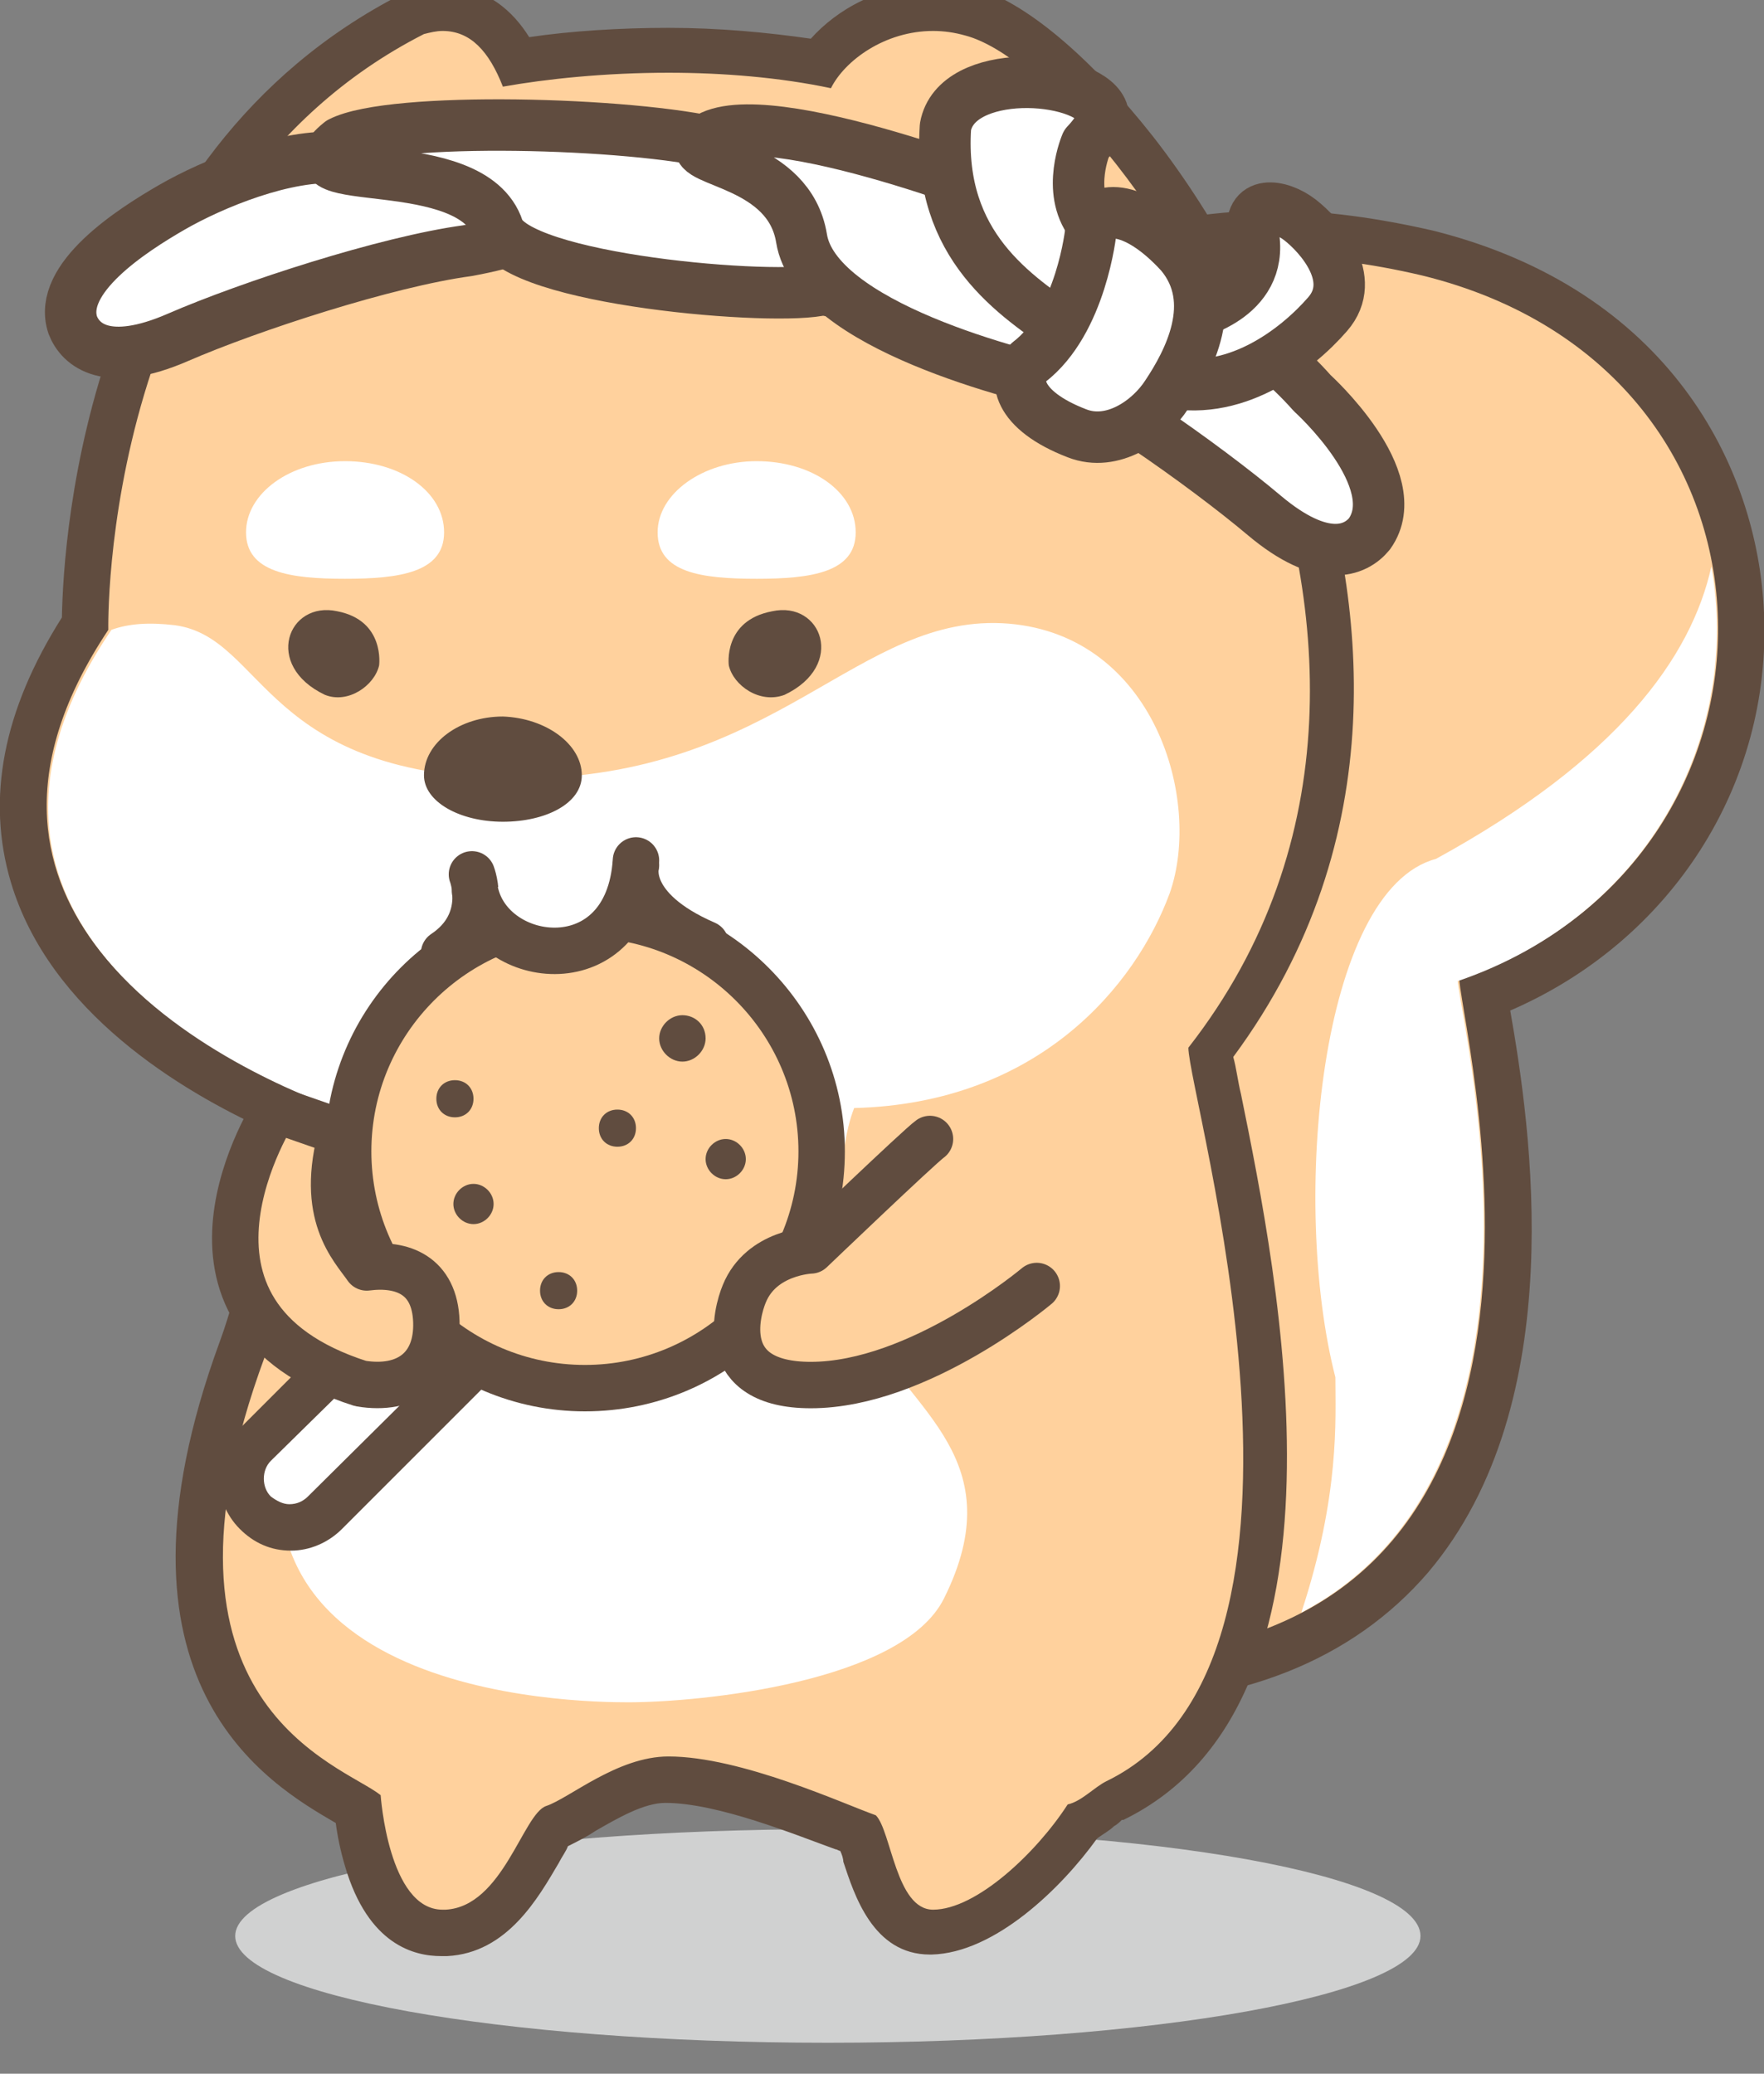 <?xml version="1.0" encoding="utf-8"?>
<!-- Generator: Adobe Illustrator 23.0.3, SVG Export Plug-In . SVG Version: 6.00 Build 0)  -->
<svg version="1.1" id="圖層_1" xmlns="http://www.w3.org/2000/svg" xmlns:xlink="http://www.w3.org/1999/xlink" x="0px" y="0px"
	 viewBox="0 0 114 134" style="enable-background:new 0 0 114 134;" xml:space="preserve">
<rect x="0" y="0" width="114" height="134" fill="#808080" stroke="none"/>
<style type="text/css">
	.st0{fill:#D0D1D1;}
	.st1{fill:#FFD19D;}
	.st2{fill:#604C3F;}
	.st3{fill:#FFFFFF;}
	.st4{fill:none;stroke:#604C3F;stroke-width:3;stroke-linecap:round;stroke-linejoin:round;stroke-miterlimit:10;}
	.st5{fill:#FFFFFF;stroke:#604C3F;stroke-width:3;stroke-linecap:round;stroke-linejoin:round;stroke-miterlimit:10;}
	.st6{fill:#FFD19D;stroke:#604C3F;stroke-width:3;stroke-linecap:round;stroke-linejoin:round;stroke-miterlimit:10;}
	.st7{fill:#FFFFFF;stroke:#604C3F;stroke-width:3.325;stroke-linecap:round;stroke-linejoin:round;stroke-miterlimit:10;}
</style>
<g>
	<path class="st0" d="M91.8,125.1c0,3.8-17.2,6.9-38.3,6.9c-21.2,0-38.3-3.1-38.3-6.9c0-3.8,17.2-6.9,38.3-6.9
		C74.7,118.1,91.8,121.2,91.8,125.1z"/>
	<g>
		<g>
			<g>
				<path class="st1" d="M70.6,108.7c-7.5,0-16.7-1.9-27.3-5.6c-2-0.5-3.7-2.5-5-5.6c-3.6-9-5.1-34.4,15.2-65.9
					c2.4-3.9,11.3-16.4,28.8-16.4c3.2,0,6.5,0.4,9.9,1.3c14.4,3.5,19.9,14.3,20.3,23.3c0.5,10.9-6.2,20.7-16.6,24.7
					c0,0.2,0.1,0.4,0.1,0.7c1.1,6.8,4.2,24.8-4.9,35.6C86.6,106,79.6,108.7,70.6,108.7z"/>
				<g>
					<path class="st2" d="M82.4,16.6c2.9,0,6.1,0.4,9.5,1.2c25.3,6.2,24.9,37.9,2.4,45.5c0.5,4.9,10.2,43.8-23.7,43.8
						c-7,0-15.8-1.6-26.8-5.6C36.6,99.9,31.2,69,54.8,32.3C55.3,31.7,63.7,16.7,82.4,16.6 M82.4,13.6C82.4,13.6,82.4,13.6,82.4,13.6
						c-18.3,0-27.6,13-30,17l0,0.1c-20.6,32-19.1,58-15.4,67.3c1.8,4.5,4.2,6,5.9,6.5c10.7,3.8,20,5.7,27.7,5.7
						c9.5,0,16.8-2.9,21.7-8.6c9.3-11,6.6-28.9,5.3-36.3c10.4-4.5,16.9-14.6,16.4-25.7c-0.4-9.5-6.2-20.9-21.4-24.7
						C89.1,14.1,85.6,13.6,82.4,13.6L82.4,13.6z"/>
				</g>
			</g>
			<path class="st3" d="M94.2,63.4c12.6-4.3,18.3-16.1,16.4-26.8c-1.3,5.9-6.1,12.5-17.8,18.9c-7.5,2-9.4,22.2-6.5,33.5
				c0,2.7,0.3,7.6-2.2,15.2C101.4,95.1,94.7,67.4,94.2,63.4z"/>
		</g>
		<g>
			<path class="st1" d="M28.5,124.9c-4.1,0-5.2-5.8-5.4-8c-0.2-0.1-0.4-0.3-0.7-0.4c-6.8-3.9-13.6-10.8-6.8-29.3
				c1.7-4.4,3.5-13.3,3-15.3c-5.3-2.3-14.1-7.2-16.5-15.4c-1.5-5-0.4-10.5,3.4-16.2c0-1.7,0.2-8,2.4-15.2
				c3.4-11.2,9.9-19.6,18.8-24.2c0.1,0,0.2-0.1,0.3-0.1c0.5-0.1,1.1-0.2,1.6-0.2c2.5,0,3.9,1.7,4.8,3.4c2.9-0.5,6.4-0.7,9.8-0.7
				c3.5,0,6.9,0.3,9.8,0.8c1.4-1.9,4-3.6,7.3-3.6c0.8,0,1.6,0.1,2.5,0.3c5.9,1.6,15.8,13.3,20.6,27.7c3.5,10.5,5.4,25.8-5.1,39.6
				c0.1,0.7,0.4,1.9,0.6,3.1c2.1,10.4,7.8,38.2-6.8,45.2c-0.3,0.1-0.6,0.4-0.9,0.6c-0.4,0.3-0.8,0.6-1.3,0.8c-2,2.9-6.1,7.1-9.7,7.1
				c-2.7,0-3.7-3-4.3-4.9c-0.1-0.5-0.3-1.1-0.5-1.4c-0.3-0.1-0.6-0.2-0.9-0.4c-2.7-1.1-7.9-3.1-11.6-3.1c-1.8,0-3.7,1.1-5.3,2
				c-0.8,0.4-1.4,0.8-2,1c-0.2,0.2-0.7,1-1,1.6c-1.2,2.1-2.9,5-6,5.2C28.7,124.9,28.6,124.9,28.5,124.9z"/>
			<g>
				<path class="st2" d="M60.3,2c0.7,0,1.4,0.1,2.1,0.3c9.4,2.5,35.1,38.9,14.4,65.4c0,3.1,10.8,39.6-5.3,47.4
					c-0.8,0.4-1.6,1.3-2.5,1.5c-2,3.1-5.9,6.8-8.7,6.8c0,0,0,0,0,0c-2.4,0-2.7-5.1-3.7-6.1c-2-0.7-8.7-3.8-13.4-3.8
					c-3.3,0-6.4,2.7-7.9,3.2c-1.5,0.5-2.8,6.5-6.5,6.7c-0.1,0-0.1,0-0.2,0c-3.5,0-4-7.4-4-7.4c-2.5-2-15.8-5.8-7.5-28.3
					c1.5-4,4.5-16.2,2.5-17C12.1,67.5-4.6,58.1,7,40.7c0,0-0.6-27.8,20.4-38.5c0.4-0.1,0.8-0.2,1.2-0.2c1.8,0,3,1.3,3.9,3.6
					c2.8-0.5,6.6-0.9,10.7-0.9c3.5,0,7.2,0.3,10.5,1C54.6,3.9,57.2,2,60.3,2 M60.3-1c-3.4,0-6.2,1.6-7.9,3.5
					c-2.8-0.4-5.9-0.7-9.2-0.7c-3.1,0-6.3,0.2-9,0.6c-1-1.6-2.7-3.3-5.6-3.3c-0.6,0-1.3,0.1-2,0.3c-0.2,0.1-0.4,0.1-0.6,0.2
					C5.6,10,4.1,34.6,4,39.9c-3.8,6-4.9,11.7-3.3,17.1c2.5,8.4,11,13.5,16.5,16c0,2.7-1.7,10.2-3,13.7c-8.1,22.1,3.2,28.6,7.5,31.1
					c0,0,0,0,0,0c0.1,0.8,0.3,1.8,0.6,2.8c1.5,5.1,4.5,5.8,6.2,5.8c0.1,0,0.2,0,0.4,0c3.9-0.2,5.9-3.8,7.2-6
					c0.2-0.4,0.5-0.8,0.6-1.1c0.6-0.3,1.2-0.6,1.8-1c1.4-0.8,3.1-1.8,4.5-1.8c3.4,0,8.5,2.1,11,3c0.1,0,0.2,0.1,0.3,0.1
					c0.1,0.2,0.2,0.5,0.2,0.7c0.7,2.1,1.9,6,5.6,6c0,0,0.1,0,0.1,0c4.1-0.1,8.4-4.3,10.7-7.5c0.4-0.3,0.8-0.5,1.1-0.8
					c0.2-0.1,0.4-0.3,0.5-0.4c0,0,0.1,0,0.1,0c15.6-7.6,10-35.1,7.6-46.9c-0.2-0.8-0.3-1.7-0.5-2.4c10.5-14.2,8.5-29.8,4.9-40.5
					c-2.3-6.7-5.8-13.5-10.1-19c-4.1-5.2-8.3-8.7-11.5-9.6C62.2-0.9,61.2-1,60.3-1L60.3-1z"/>
			</g>
		</g>
		<path class="st3" d="M56.2,86c-2.5-5.1-2.1-11.6-1-14.4c11.9-0.3,18.2-7.9,20.4-13.9c2.1-6-1-16.6-10.4-17.4
			c-9.8-0.8-14.9,10-31.6,10c-16.7,0-16.4-9.1-22.3-9.9c-1.7-0.2-3-0.1-4.1,0.3c0,0,0,0,0,0C-7.7,62.7,22.9,72,22.9,72
			s-1.4,12.1-3,16c-8.9,21.7,17.4,22,20.7,22c4.7,0,17.7-1.3,20.4-6.7C65.5,94.3,58.7,91.1,56.2,86z"/>
		<g>
			<path class="st3" d="M18.8,98.7c-0.8,0-1.6-0.3-2.2-0.9c-1.2-1.2-1.2-3.2,0-4.4L28,81.9c0.6-0.6,1.4-0.9,2.2-0.9
				c0.8,0,1.6,0.3,2.2,0.9c1.2,1.2,1.2,3.2,0,4.4L21,97.8C20.4,98.4,19.6,98.7,18.8,98.7z"/>
			<path class="st2" d="M30.2,82.5c0.4,0,0.8,0.2,1.2,0.5c0.6,0.6,0.6,1.7,0,2.3L19.9,96.7c-0.3,0.3-0.7,0.5-1.2,0.5
				c-0.4,0-0.8-0.2-1.2-0.5c-0.6-0.6-0.6-1.7,0-2.3L29.1,83C29.4,82.7,29.8,82.5,30.2,82.5 M30.2,79.5
				C30.2,79.5,30.2,79.5,30.2,79.5c-1.2,0-2.4,0.5-3.3,1.4L15.5,92.3c-1.8,1.8-1.8,4.7,0,6.5c0.9,0.9,2,1.4,3.3,1.4
				c1.2,0,2.4-0.5,3.3-1.4l11.4-11.4c1.8-1.8,1.8-4.7,0-6.6C32.6,80,31.5,79.5,30.2,79.5L30.2,79.5z"/>
		</g>
		<g>
			<path class="st1" d="M37.8,89.7c-8.5,0-15.3-6.9-15.3-15.3c0-8.4,6.9-15.3,15.3-15.3S53.1,66,53.1,74.4
				C53.1,82.9,46.3,89.7,37.8,89.7z"/>
			<g>
				<path class="st2" d="M37.8,60.6c7.6,0,13.8,6.2,13.8,13.8c0,7.6-6.2,13.8-13.8,13.8C30.2,88.2,24,82,24,74.4
					C24,66.8,30.2,60.6,37.8,60.6 M37.8,57.6c-9.3,0-16.8,7.5-16.8,16.8c0,9.3,7.6,16.8,16.8,16.8c9.3,0,16.8-7.5,16.8-16.8
					C54.6,65.2,47.1,57.6,37.8,57.6L37.8,57.6z"/>
			</g>
		</g>
		<path class="st2" d="M45.6,67.1c0,0.8-0.7,1.5-1.5,1.5c-0.8,0-1.5-0.7-1.5-1.5c0-0.8,0.7-1.5,1.5-1.5
			C44.9,65.6,45.6,66.2,45.6,67.1z"/>
		<path class="st2" d="M41.1,72.9c0,0.7-0.5,1.2-1.2,1.2c-0.7,0-1.2-0.5-1.2-1.2c0-0.7,0.5-1.2,1.2-1.2
			C40.6,71.7,41.1,72.2,41.1,72.9z"/>
		<path class="st2" d="M37.3,83.4c0,0.7-0.5,1.2-1.2,1.2c-0.7,0-1.2-0.5-1.2-1.2c0-0.7,0.5-1.2,1.2-1.2
			C36.8,82.2,37.3,82.7,37.3,83.4z"/>
		<path class="st2" d="M30.6,71c0,0.7-0.5,1.2-1.2,1.2c-0.7,0-1.2-0.5-1.2-1.2c0-0.7,0.5-1.2,1.2-1.2C30.1,69.8,30.6,70.3,30.6,71z"
			/>
		<path class="st2" d="M48.2,74.9c0,0.7-0.6,1.3-1.3,1.3c-0.7,0-1.3-0.6-1.3-1.3c0-0.7,0.6-1.3,1.3-1.3
			C47.6,73.6,48.2,74.2,48.2,74.9z"/>
		<path class="st2" d="M31.9,77.8c0,0.7-0.6,1.3-1.3,1.3c-0.7,0-1.3-0.6-1.3-1.3c0-0.7,0.6-1.3,1.3-1.3
			C31.3,76.5,31.9,77.1,31.9,77.8z"/>
		<g>
			<path class="st4" d="M30.5,56.5c0,0,1.2,3.1-1.8,5.1"/>
			<path class="st4" d="M41.1,55.9c0,0-0.8,2.8,4.5,5.1"/>
			<path class="st5" d="M30.7,57.6c1,4.9,9.9,6,10.4-2"/>
		</g>
		<path class="st6" d="M60.1,73.6c-0.7,0.5-7.7,7.2-7.7,7.2s-3.2,0.1-4.3,2.8c-0.5,1.2-1.8,5.9,4.3,5.9c7,0,14.6-6.4,14.6-6.4"/>
		<path class="st3" d="M42.5,34.4c0,2.6,2.8,3,6.4,3c3.5,0,6.4-0.4,6.4-3c0-2.6-2.8-4.6-6.4-4.6C45.4,29.8,42.5,31.9,42.5,34.4z"/>
		<path class="st3" d="M15.9,34.4c0,2.6,2.9,3,6.4,3c3.5,0,6.4-0.4,6.4-3c0-2.6-2.8-4.6-6.4-4.6C18.7,29.8,15.9,31.9,15.9,34.4z"/>
		<path class="st2" d="M37.6,50.1c0,1.8-2.3,3-5.1,3c-2.8,0-5.1-1.3-5.1-3c0-2.1,2.3-3.8,5.1-3.8C35.3,46.4,37.6,48.1,37.6,50.1z"/>
		<path class="st6" d="M22.1,73.2c-1.5,5.3,0.7,7.4,1.6,8.7c2.3-0.3,4.4,0.5,4.5,3.5c0.1,3-1.9,4.5-4.9,4
			c-14.1-4.5-5.5-17.7-5.5-17.7L22.1,73.2z"/>
		<path class="st2" d="M47.1,43c0,0-0.4-2.9,2.8-3.5c3.2-0.7,4.8,3.5,0.8,5.4C49.1,45.5,47.4,44.3,47.1,43z"/>
		<path class="st2" d="M24.5,43c0,0,0.4-2.9-2.7-3.5c-3.2-0.7-4.8,3.5-0.8,5.4C22.5,45.5,24.2,44.3,24.5,43z"/>
		<g>
			<path class="st7" d="M11.1,13.4C8.5,14.9,3.7,18,4.7,21c0.5,1.3,2.2,2.8,6.8,0.8c4.6-2,13.5-4.9,18.7-5.6c12-2.2-2.1-5.3-8.2-6
				C18.5,9.9,13.7,11.9,11.1,13.4z"/>
			<path class="st7" d="M84.8,25.4c0,0,6.2,5.6,3.7,9.1c-0.9,1.1-3,2-6.8-1.2c-3.8-3.2-11.4-8.6-16.2-10.7c-1.9-0.9-1.7-6.6,6.9-5.5
				C75.5,17.4,82,22.2,84.8,25.4z"/>
			<path class="st7" d="M32.2,14.8c1.1,3.3,18.1,4.7,21,3.9c4.2,1,2.1-2,1.5-3.5c-0.6-1.5-2.6-4.5-8.2-5.9C40.8,7.9,25.3,7.5,22,9.2
				C18,12.4,30.5,9.6,32.2,14.8z"/>
			<path class="st7" d="M65.6,12.9c0,0-17.4-6.9-20.3-3.6c-0.7,1.2,5.7,1.2,6.5,6.1c0.9,5.6,14,8.9,17.9,9.7c1.8,1,7.6-1.7,2.4-7.9
				C70.5,15.2,71.6,15.2,65.6,12.9z"/>
			<path class="st7" d="M70.2,9.3c0,0-1.3,3,0.3,5.1c1,2,2.1,9.5-1.4,7.1c-3.5-2.4-8.5-5.6-8-13.3c0.7-3.9,9-3.4,10.1-1.1
				C71.6,7.9,70.2,9.3,70.2,9.3z"/>
			<path class="st7" d="M76.9,20.3c0,0,4.8-1,4.1-5.1c-0.4-2.3,1.7-2,3-1c1.3,1,3.8,3.8,1.8,6.1c-2,2.3-6.1,5.5-10.7,4.3
				C73.2,23.8,74.9,21.1,76.9,20.3z"/>
			<path class="st7" d="M70.5,14.9c0,0-0.6,5.9-4,8.5c-1.1,1-0.8,3.1,3.1,4.6c2.3,0.9,4.7-0.8,5.8-2.5c1.4-2.1,3.5-6,0.9-9.1
				C73.2,13,70.7,13.3,70.5,14.9z"/>
		</g>
	</g>
</g>
</svg>
